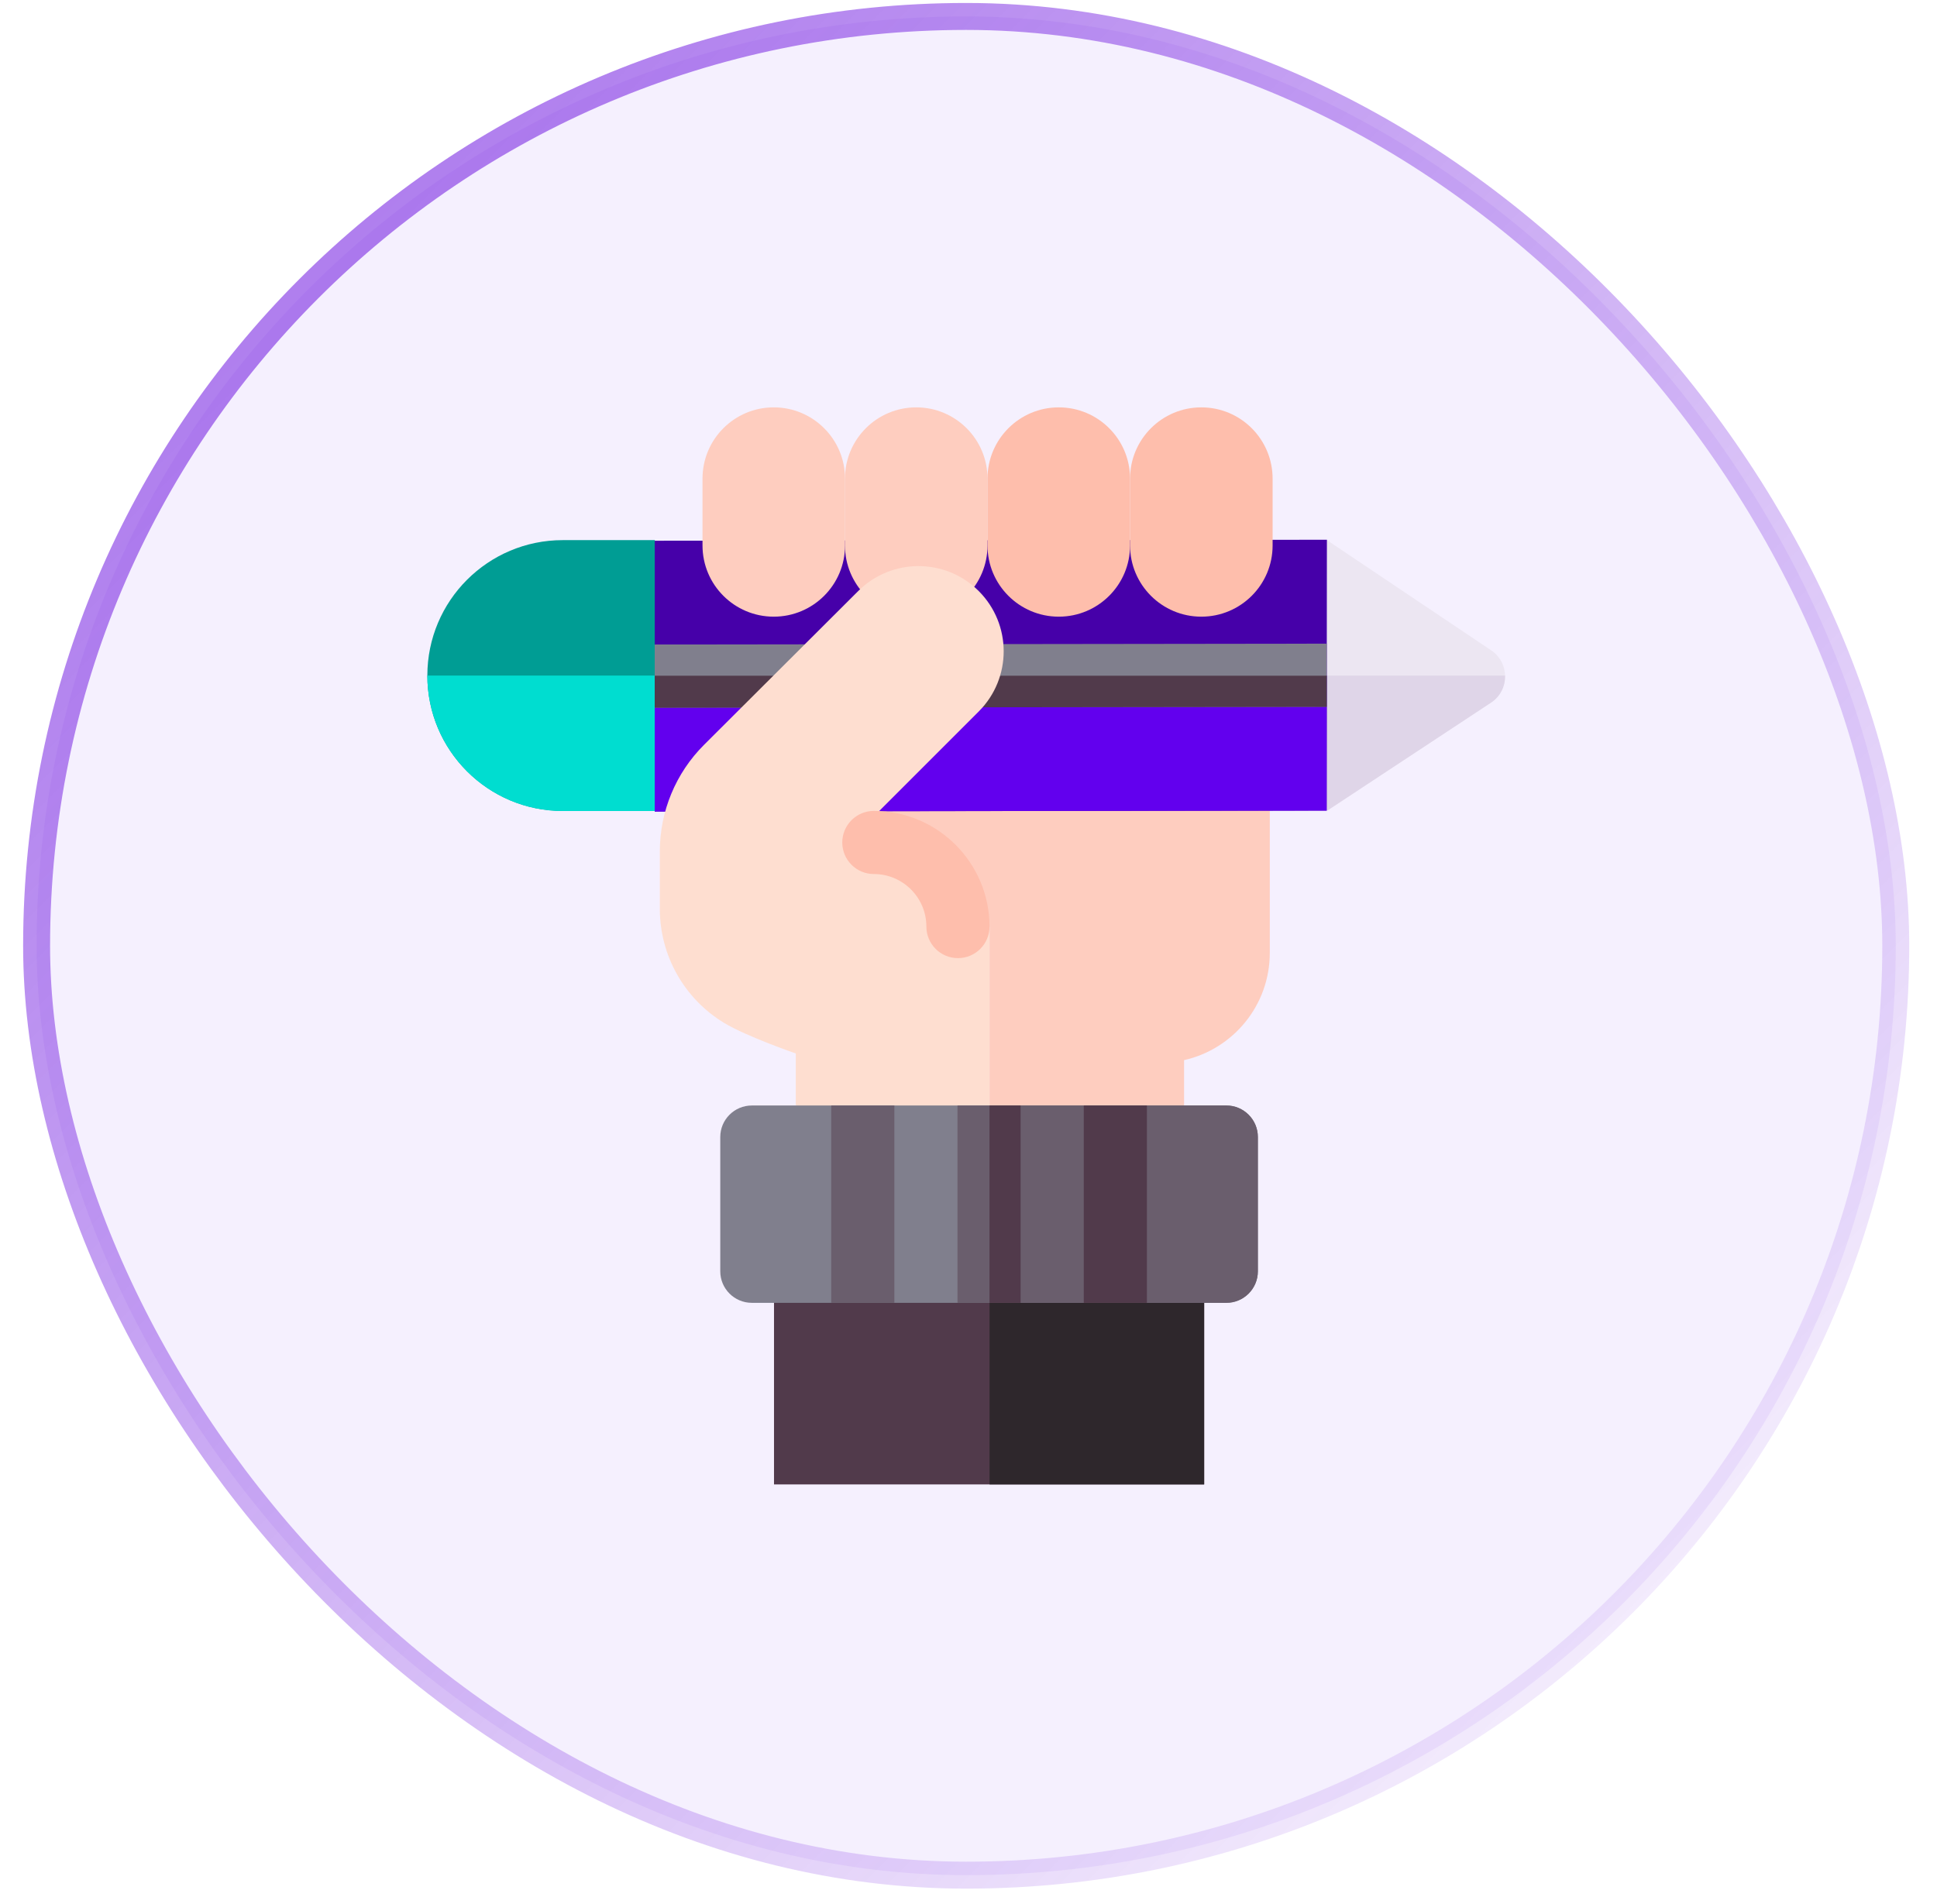 <svg width="59" height="58" viewBox="0 0 59 58" fill="none" xmlns="http://www.w3.org/2000/svg">
<rect x="1.115" y="0.501" width="56.629" height="56.629" rx="28.314" fill="#EFE6FD" fill-opacity="0.6" stroke="url(#paint0_linear_1_11052)" stroke-width="0.821"/>
<g clip-path="url(#clip0_1_11052)">
<path d="M31.999 21.046L23.089 21.628L30.14 28.226V36.07L30.326 36.146L36.066 33.742V32.299C37.56 31.963 38.677 30.629 38.677 29.033V21.939L31.999 21.046Z" fill="#FECDBF"/>
<path d="M40.417 16.456L45.421 19.814C45.988 20.195 45.985 21.031 45.414 21.407L40.409 24.707L40.417 16.456Z" fill="#ECE6F2"/>
<path d="M40.413 20.583H45.843C45.851 20.897 45.709 21.214 45.414 21.408L40.409 24.709L40.413 20.583Z" fill="#DFD5E8"/>
<path d="M19.943 24.707L21.225 20.582L19.943 16.456H17.142C14.864 16.456 13.017 18.303 13.017 20.581C13.017 22.86 14.864 24.707 17.142 24.707L19.943 24.707Z" fill="#009D94"/>
<path d="M13.017 20.583H21.225L19.943 24.709H17.142C14.864 24.709 13.017 22.861 13.017 20.583Z" fill="#00DDD0"/>
<path d="M40.409 24.695L40.417 16.444L19.942 16.474V24.725L40.409 24.695Z" fill="#4600A9"/>
<path d="M19.942 20.585H40.413L40.409 24.696L19.942 24.725V20.585Z" fill="#6200EE"/>
<path d="M40.414 19.61L40.412 21.533L19.942 21.559V19.636L40.414 19.61Z" fill="#807F8D"/>
<path d="M19.942 20.587H40.413L40.412 21.535L19.942 21.561V20.587Z" fill="#513A4B"/>
<path d="M23.568 18.788C22.369 18.788 21.398 17.817 21.398 16.618V14.582C21.398 13.383 22.369 12.411 23.568 12.411C24.767 12.411 25.739 13.383 25.739 14.582V16.618C25.739 17.817 24.767 18.788 23.568 18.788Z" fill="#FECDBF"/>
<path d="M27.908 18.788C26.709 18.788 25.737 17.817 25.737 16.618V14.582C25.737 13.383 26.709 12.411 27.908 12.411C29.107 12.411 30.079 13.383 30.079 14.582V16.618C30.079 17.817 29.107 18.788 27.908 18.788Z" fill="#FECDBF"/>
<path d="M32.25 18.788C31.051 18.788 30.079 17.817 30.079 16.618V14.582C30.079 13.383 31.051 12.411 32.25 12.411C33.449 12.411 34.421 13.383 34.421 14.582V16.618C34.421 17.817 33.449 18.788 32.25 18.788Z" fill="#FEBEAC"/>
<path d="M36.592 18.788C35.393 18.788 34.421 17.817 34.421 16.618V14.582C34.421 13.383 35.393 12.411 36.592 12.411C37.791 12.411 38.763 13.383 38.763 14.582V16.618C38.763 17.817 37.791 18.788 36.592 18.788Z" fill="#FEBEAC"/>
<path d="M26.61 24.879L29.811 21.677C30.825 20.664 30.825 19.021 29.811 18.007C28.798 16.994 27.155 16.994 26.141 18.007L21.445 22.692C20.582 23.553 20.098 24.721 20.098 25.939V27.689C20.098 29.111 20.841 30.43 22.058 31.166C22.741 31.579 24.239 32.096 24.239 32.096V33.672L26.61 34.638L30.14 36.075V28.231L26.61 25.627V24.879Z" fill="#FEDED0"/>
<path d="M29.179 29.191C28.648 29.191 28.217 28.761 28.217 28.23C28.217 27.347 27.499 26.629 26.617 26.629C26.086 26.629 25.655 26.198 25.655 25.668C25.655 25.137 26.086 24.706 26.617 24.706C28.56 24.706 30.14 26.287 30.14 28.23C30.14 28.761 29.71 29.191 29.179 29.191Z" fill="#FEBEAC"/>
<path d="M23.576 35.458H36.678V45.225H23.576V35.458Z" fill="#513A4B"/>
<path d="M30.141 35.458H36.678V45.225H30.141V35.458Z" fill="#2E272C"/>
<path d="M37.353 39.693H22.901C22.37 39.693 21.939 39.263 21.939 38.732V34.642C21.939 34.111 22.37 33.681 22.901 33.681H37.353C37.884 33.681 38.314 34.111 38.314 34.642V38.732C38.314 39.263 37.884 39.693 37.353 39.693Z" fill="#807F8D"/>
<path d="M37.353 33.681H30.141V39.693H37.353C37.884 39.693 38.314 39.263 38.314 38.732V34.642C38.314 34.111 37.884 33.681 37.353 33.681Z" fill="#6A5E6D"/>
<path d="M33.011 33.681H34.934V39.693H33.011V33.681Z" fill="#513A4B"/>
<path d="M25.319 33.681H27.242V39.693H25.319V33.681Z" fill="#6A5E6D"/>
<path d="M29.165 33.681H31.088V39.693H29.165V33.681Z" fill="#6A5E6D"/>
<path d="M30.14 33.681H31.087V39.693H30.14V33.681Z" fill="#513A4B"/>
</g>
<defs>
<linearGradient id="paint0_linear_1_11052" x1="-39.51" y1="-38.072" x2="56.513" y2="57.541" gradientUnits="userSpaceOnUse">
<stop stop-color="#6100DD"/>
<stop offset="1" stop-color="#6100DD" stop-opacity="0"/>
</linearGradient>
<clipPath id="clip0_1_11052">
<rect width="32.828" height="32.828" fill="white" transform="translate(13.016 12.399)"/>
</clipPath>
</defs>
</svg>

